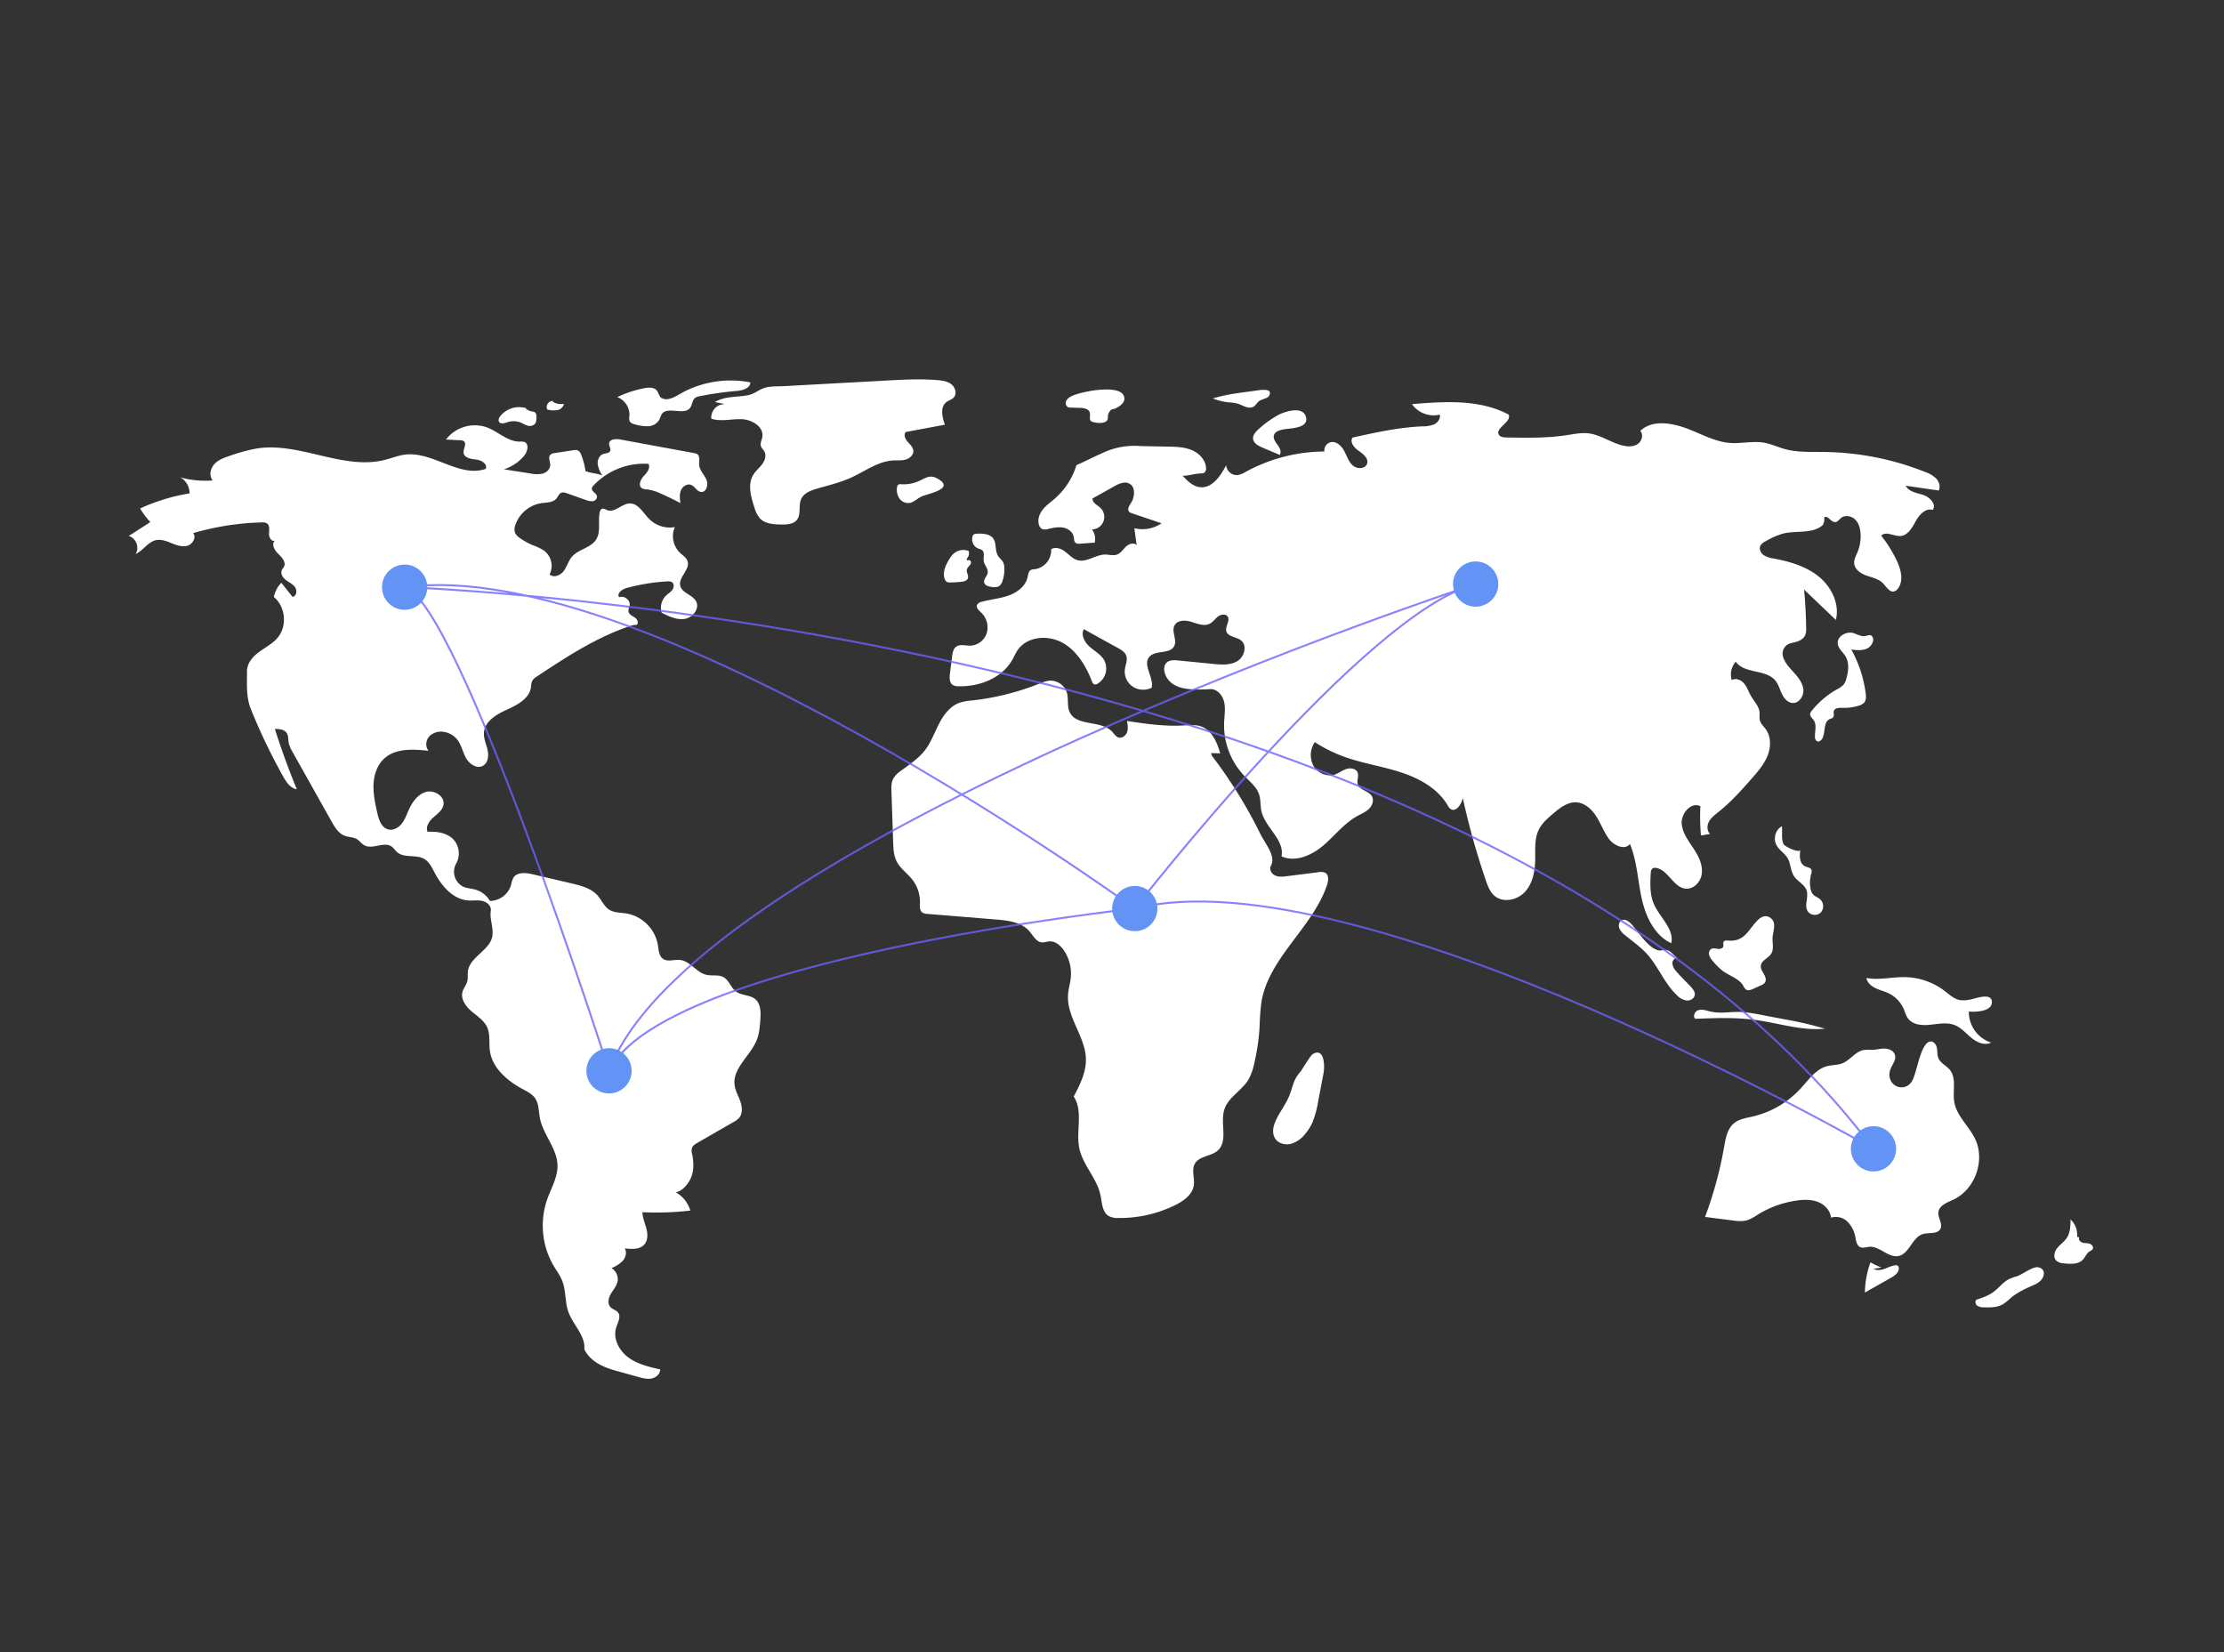 <svg xmlns="http://www.w3.org/2000/svg" xmlns:xlink="http://www.w3.org/1999/xlink" width="2263.735" height="1681.495" viewBox="0 0 2263.735 1681.495"><rect x="0" y="0" width="2263.735" height="1681.495" fill="#333333" stroke="none"/><defs><style>.a{fill:none;}.b{clip-path:url(#a);}.c{fill:#fff;}.d{fill:rgba(0,0,0,0);stroke:#6c63ff;stroke-miterlimit:10;stroke-width:2px;opacity:0.8;}.e{fill:#6393f4;}</style><clipPath id="a"><rect class="a" width="2263.735" height="1681.495"/></clipPath></defs><g class="b" transform="translate(0 0)"><g transform="translate(131.011 386.159)"><path class="c" d="M544.691,284.6a66.149,66.149,0,0,0-4.324-16.555,7.493,7.493,0,0,0-3.81-4.692,7.849,7.849,0,0,0-3.78-.042l-19.407,2.97a7.441,7.441,0,0,0-4.428,1.72c-2.528,2.658-.039,6.939-.116,10.606-.087,4.124-3.751,7.471-7.725,8.579a29.2,29.2,0,0,1-12.274-.152l-27.137-4.217a44.743,44.743,0,0,0,20.53-13.7c3.571-4.231,5.471-12.129.31-14.132a12.668,12.668,0,0,0-4.713-.379c-12.3.1-21.97-10.17-33.481-14.494a37.019,37.019,0,0,0-41.662,12.42l14.456.7a6.417,6.417,0,0,1,3.851,1.027c3.168,2.6-.771,7.6-.324,11.679.58,5.3,7.611,6.426,12.912,6.962s12.025,4.842,9.475,9.52c-26.64,9.176-53.75-17.937-81.728-14.6-7.081.845-13.767,3.627-20.681,5.376C298.4,283.877,254.74,255.367,211.6,261.4a163.841,163.841,0,0,0-28.167,7.429c-5.872,1.928-12,4.011-16.263,8.483s-5.89,12.118-1.848,16.793a94.518,94.518,0,0,1-33.122-3.148,18.556,18.556,0,0,1,9.54,16.354,196.528,196.528,0,0,0-50.345,15.351,84.8,84.8,0,0,0,10.42,13.881l-22.02,14.147c7.44,1.874,11.286,12.019,6.96,18.355,7.714-3.432,12.495-12.309,20.743-14.109,5.4-1.179,10.9,1.032,16.029,3.108s10.761,4.09,16.068,2.532,9.222-8.44,5.849-12.824a274.585,274.585,0,0,1,69.749-10.9,8.746,8.746,0,0,1,5.282,1c3.075,2.133,2.266,6.741,2.1,10.48s2.748,8.653,6.09,6.967c-3.931,3.409-.571,9.827,3.2,13.412s8.318,8.532,6.009,13.195c-.6,1.217-1.625,2.191-2.2,3.419-1.712,3.625,1.006,7.851,4.212,10.259s7.132,4.09,9.359,7.423,1.215,9.169-2.766,9.634L235.154,398.28a29.463,29.463,0,0,0-7.645,14.488c12,9.811,13.806,29.779,3.759,41.583-5.134,6.032-12.436,9.7-18.809,14.4s-12.269,11.4-12.253,19.326c.028,13.685-1.09,26.4,4.038,39.088a602.11,602.11,0,0,0,32.689,68.2c3.234,5.784,7.413,12.123,13.964,13.119q-12.419-30.233-22.359-61.407c4.316.017,9.3.359,11.834,3.856,2.1,2.9,1.645,6.832,2.3,10.347a32.051,32.051,0,0,0,4.087,9.609l39.537,70.426c3.278,5.838,7.037,12.1,13.3,14.469,4,1.512,8.638,1.227,12.324,3.4,2.889,1.706,4.835,4.734,7.781,6.341,8.329,4.543,19.91-4.17,27.693,1.254,2.225,1.551,3.641,4.015,5.692,5.791,7.188,6.225,18.981,2.061,27.279,6.7,5.348,2.993,8.12,8.979,10.972,14.4,7.145,13.587,18.707,26.9,34.021,27.98,4.81.34,9.724-.572,14.426.5s9.33,5.173,8.576,9.936c-1.294,8.165,2.74,17.106,1.657,25.3-1.974,14.929-23.149,21.49-24.968,36.438-.4,3.273.225,6.651-.554,9.855-.955,3.926-3.9,7.123-4.952,11.026-1.986,7.4,3.313,14.757,9.134,19.733s12.765,9.267,15.947,16.232c3.364,7.362,1.712,15.947,2.805,23.967,2.388,17.509,17.511,30.489,33.074,38.858,4.742,2.55,9.833,5.018,12.9,9.442,4.006,5.774,3.607,13.385,4.944,20.284,3.276,16.9,17.5,30.816,17.9,48.021.287,12.229-6.511,23.323-10.571,34.861a81.3,81.3,0,0,0,6.639,67.426c3.038,5.129,6.671,9.965,8.82,15.526,3.835,9.923,2.59,21.2,6.126,31.236,4.674,13.265,17.519,24.221,16.289,38.232,5.831,12.109,18.708,18.059,31.656,21.664l23.206,6.46c4.443,1.237,9.087,2.483,13.611,1.588s8.843-4.653,8.726-9.263c-11.38-2.567-23.125-5.3-32.506-12.23s-15.807-19.283-12.248-30.393c1.65-5.151,5.162-11.1,1.823-15.357-1.911-2.437-5.406-3.074-7.562-5.3-3.363-3.468-2.207-9.295.21-13.477s5.911-7.92,6.887-12.651a13.2,13.2,0,0,0-6.187-13.733,32.81,32.81,0,0,0,11.486-7.37c3.021-3.449,4.416-8.767,2.04-12.689,7.056.9,15.387,1.333,20.019-4.064,3.7-4.31,3.445-10.754,1.983-16.243s-3.932-10.82-4.009-16.5a300.681,300.681,0,0,0,48.778-1.654,31.629,31.629,0,0,0-14.83-18.573c7.331-1.24,14.01-10.018,16.327-17.083s1.726-14.762.294-22.058a11.838,11.838,0,0,1-.219-5.779c.826-2.631,3.41-4.237,5.8-5.61l36.39-20.9a21.2,21.2,0,0,0,5.819-4.3c3.813-4.479,3.248-11.239,1.3-16.787s-5.079-10.765-5.831-16.6c-2.249-17.445,16.426-29.962,22.728-46.385,2.473-6.445,2.977-13.45,3.456-20.336.514-7.4.552-15.987-5.127-20.754-5.444-4.569-13.95-3.55-19.646-7.8-5.223-3.9-7.024-11.464-12.73-14.611-5.181-2.858-11.678-1.04-17.44-2.385-10.146-2.367-16.531-14.06-26.893-15.143-5.847-.611-12.463,2.247-17.255-1.157-4.222-3-4.392-9.031-5.2-14.148a39.51,39.51,0,0,0-31.889-31.992c-6.028-.967-12.59-.6-17.718-3.912-5.193-3.354-7.574-9.635-11.653-14.28-6.574-7.487-16.928-10.147-26.627-12.427l-39.452-9.275c-7-1.646-16.031-2.519-19.789,3.615a28.353,28.353,0,0,0-2.341,7.362A22.8,22.8,0,0,1,447.5,722.154a25.357,25.357,0,0,0-14.952-11.569c-4-1.115-8.283-1.239-12.1-2.879a16.994,16.994,0,0,1-7.374-23.573,21.153,21.153,0,0,0-3.615-25.444c-6.709-6.023-16.414-7.479-25.41-6.876-2.356-5.141,1.583-10.942,5.829-14.678s9.4-7.409,10.325-12.988c1.454-8.776-9.744-15.442-18.246-12.825s-13.929,10.875-17.516,19.015c-2.058,4.671-3.808,9.589-7.054,13.527s-8.475,6.758-13.42,5.494c-7-1.789-9.7-10.107-11.254-17.165-2.079-9.469-4.17-19.07-3.734-28.755s3.7-19.629,10.842-26.186c11.638-10.684,29.49-9.636,45.2-7.932-3.711-4.181-2.794-11.227,1.177-15.162a17.238,17.238,0,0,1,15.624-3.838,21.531,21.531,0,0,1,12.1,7.237c4.463,5.442,5.732,12.789,9.106,18.965s10.959,11.445,17.168,8.131c5.363-2.862,6.214-10.3,4.879-16.229s-4.17-11.7-3.686-17.757c.922-11.562,12.908-18.522,23.484-23.284s22.688-11.166,24.363-22.643a20.642,20.642,0,0,1,1.255-6.58,12.908,12.908,0,0,1,4.736-4.453c30.868-20.4,62.249-41.048,97.529-52.195,1.836-.58,2.051.065,3.922-.39,2.618-1.513.883-5.7-1.627-7.385s-5.865-2.979-6.5-5.935c-.468-2.173.812-4.307,1.145-6.5.817-5.4-5.643-10.387-10.661-8.228-2.834-3.753,2.774-8.114,7.308-9.363a198.446,198.446,0,0,1,41.693-6.811,7.51,7.51,0,0,1,4.744.807c2.368,1.641,2.066,5.4.387,7.745s-4.289,3.812-6.381,5.793a17.417,17.417,0,0,0-4.518,17.518c7.361,3.744,15.364,7.6,23.517,6.28s15.389-10.479,11.557-17.8c-3.568-6.813-14.288-8.349-16.131-15.816-2.158-8.742,10.217-16.517,7.429-25.079-1.221-3.75-4.959-5.958-7.827-8.665a23.513,23.513,0,0,1-5.145-26.073,29.664,29.664,0,0,1-26.017-8.142c-6.223-6.28-11.188-16.187-20.024-15.906-8.109.258-15.094,9.718-22.676,6.832-1.865-.71-3.832-2.155-5.64-1.308a4.66,4.66,0,0,0-2.1,3.492c-1.927,9.213,1.388,19.709-3.633,27.67-5.464,8.663-18.1,9.864-24.726,17.676-3.6,4.241-4.989,9.955-8.294,14.425s-10.32,7.313-14.286,3.417a19.691,19.691,0,0,0-5.349-23.944,52.538,52.538,0,0,0-11.815-5.747,70.071,70.071,0,0,1-13.2-7.357,13,13,0,0,1-4.846-5.185,11.816,11.816,0,0,1,.331-8.2,33.526,33.526,0,0,1,26.68-22.113c5.281-.718,11.427-.465,14.922-4.489,1.849-2.129,2.82-5.348,5.5-6.213a8.118,8.118,0,0,1,5.081.626l19.711,6.938a13.835,13.835,0,0,0,7.022,1.161,4.761,4.761,0,0,0,4.117-5c-.63-3.273-5.667-4.844-5.208-8.146a5.438,5.438,0,0,1,1.65-2.773,70.472,70.472,0,0,1,55.893-22.072c2.488,4.086-1.447,8.925-4.721,12.413s-5.9,9.721-1.946,12.406a10.856,10.856,0,0,0,5.248,1.182,45.826,45.826,0,0,1,13.969,4.237q10.217,4.446,20.042,9.73c-.579-4.319-1.131-8.868.506-12.907s6.289-7.206,10.353-5.633c3.916,1.516,5.925,6.7,10.1,7.176,5.566.634,7.761-7.588,5.437-12.685s-6.927-9.364-7.311-14.952c-.259-3.77,1.176-8.446-1.836-10.729a8.2,8.2,0,0,0-3.553-1.246l-75.2-13.837c-4.465-.822-10.917-.192-11.115,4.344-.111,2.532,2.151,5.037,1.149,7.365-1.069,2.485-4.581,2.257-7.139,3.136-3.969,1.364-5.961,6.077-5.58,10.256a28.541,28.541,0,0,0,4.71,11.558C556.987,287.021,549.581,286.644,544.691,284.6Z" transform="translate(-79.792 -191.275)"/><path class="c" d="M303.889,229.644a24.35,24.35,0,0,0-26.748,8.01c-1.238,1.63-2.278,3.878-1.242,5.643,1.486,2.531,5.273,1.531,8.064.626a20.3,20.3,0,0,1,12.738-.3c2.621.9,4.967,2.491,7.6,3.357a7.653,7.653,0,0,0,7.8-1.14c1.807-1.843,1.92-4.708,1.924-7.289a5.862,5.862,0,0,0-1.494-4.818,7.658,7.658,0,0,0-3.455-1.022,11.9,11.9,0,0,1-6.964-4.069" transform="translate(101.012 -200.151)"/><path class="c" d="M307.474,225.131a6.194,6.194,0,0,0-5.987,8.724,25.108,25.108,0,0,0,10.01.653,8.556,8.556,0,0,0,7-6.415,16.108,16.108,0,0,1-11.405-2.178" transform="translate(124.541 -203.188)"/><path class="c" d="M363.947,222.516a115.16,115.16,0,0,0-25.669,8.72A19.286,19.286,0,0,1,350.6,250.607a10.09,10.09,0,0,0,.117,4.789c.943,2.285,3.675,3.143,6.076,3.73a40.063,40.063,0,0,0,13.327,1.7,13.576,13.576,0,0,0,11.031-6.741,48.042,48.042,0,0,1,2.294-5.423c5.757-8.768,22.859,1.834,29.04-6.64,2.177-2.985,1.978-7.478,4.817-9.844a10.82,10.82,0,0,1,4.951-1.89,347.706,347.706,0,0,1,37.61-5.357c5.982-.52,13.779-2.668,13.829-8.673a104.179,104.179,0,0,0-66.456,8.94c-7.408,3.71-17.206,11.515-24.342,6.6-2.672-1.842-2.54-6.8-6.217-8.872C372.915,220.808,367.938,221.668,363.947,222.516Z" transform="translate(159.038 -213.18)"/><path class="c" d="M391.713,236.837l10.577,2.032a13.706,13.706,0,0,0-14.263,14.853c9.9,3.309,20.7.089,31.137.529s22.573,7.893,20.792,18.182c-.539,3.111-2.336,6.221-1.4,9.237.655,2.114,2.519,3.614,3.572,5.561,2.193,4.057.44,9.189-2.329,12.877s-6.491,6.631-8.921,10.55c-6.045,9.748-2.61,22.35.99,33.24A29.306,29.306,0,0,0,437.5,355.15c5.335,5.672,14.029,6.165,21.815,6.279,5.667.083,12.159-.2,15.742-4.588,4.679-5.732,1.407-14.676,4.487-21.4,2.8-6.11,9.925-8.731,16.383-10.59,11.831-3.406,23.887-6.3,35.072-11.446,13.888-6.388,26.868-16.343,42.133-17.166,4.283-.231,8.671.275,12.8-.9s8.044-4.74,7.731-9.017c-.267-3.655-3.359-6.339-5.775-9.094s-4.314-6.992-2.093-9.906l40.012-7.474c-2.836-7.729-5.046-17.909,1.472-22.94,2.352-1.815,5.5-2.541,7.5-4.735,3.412-3.74,1.7-10.184-2.243-13.364s-9.265-3.919-14.311-4.339c-17.544-1.457-35.189-.494-52.767.469l-103.085,5.65c-6.917.379-14.9-.2-21.248,2.16-5.371,2-9.19,5.665-15.332,6.954C414.454,232.081,401.973,230.47,391.713,236.837Z" transform="translate(204.958 -213.722)"/><path class="c" d="M490.476,272.9a4.256,4.256,0,0,0-3.079.7,3.887,3.887,0,0,0-1,2.374,15.677,15.677,0,0,0,2.277,11.221,10.988,10.988,0,0,0,10.058,4.822c4.763-.607,8.272-4.67,12.651-6.653,6.748-3.053,35.406-7.812,15.582-18.522-6.832-3.691-11.246-.433-16.631,2a37.841,37.841,0,0,1-19.857,4.062Z" transform="translate(295.674 -166.181)"/><path class="c" d="M581.566,225.853a11.32,11.32,0,0,0-5.507,4.794,4.837,4.837,0,0,0,1.814,6.416,7.218,7.218,0,0,0,2.7.428l9.412.281c4,.119,8.993.971,10.068,4.824.8,2.861-.988,6.538,1.167,8.583a6.068,6.068,0,0,0,3.2,1.249,21.818,21.818,0,0,0,9.484.306c6.848-1.837,3.25-6.017,5.407-9.739,3.3-5.695,2.729-2.247,8.544-5.511,4.295-2.41,9.844-6.783,6.259-12.926C627.883,213.877,590.764,221.265,581.566,225.853Z" transform="translate(378.22 -208.785)"/><path class="c" d="M695.408,220.3l-5.465.729c-12.325,1.645-24.719,3.3-36.59,7.006a60.9,60.9,0,0,0,16.024,3.932,49.218,49.218,0,0,1,8.976,1.276c5.243,1.561,10.526,5.591,15.591,3.527,3.141-1.28,4.166-4.55,6.767-6.283,1.8-1.2,8.61-3.134,9.371-4.341C716.241,216.38,700.141,219.67,695.408,220.3Z" transform="translate(450.153 -208.603)"/><path class="c" d="M699.76,235.148a102.5,102.5,0,0,0-20.169,14.77c-2.568,2.414-5.191,5.416-4.958,8.933.31,4.674,5.288,7.385,9.6,9.211l17.472,7.4c2.12-2.988.18-7.111-2.011-10.047s-4.794-6.332-3.826-9.865c1.1-4.032,6.02-5.405,10.142-6.1,6.716-1.132,24.833-1.041,22.656-11.864C726.1,224.829,706.5,231.379,699.76,235.148Z" transform="translate(469.801 -198.609)"/><path class="c" d="M686.432,642.923c-1.663,4.815-1.821,10.488,1.056,14.692,3.228,4.718,9.69,6.476,15.28,5.28a27.526,27.526,0,0,0,14.186-9.121,48.847,48.847,0,0,0,8.16-12.513,97.677,97.677,0,0,0,6.048-22.13l5.425-28.482c1.212-6.365,1.165-25.881-10.534-19.523-3.2,1.737-10.6,15.452-13.946,19.341-6.037,7.01-6.836,13.811-10.014,22.3C698.112,623.4,690.113,632.27,686.432,642.923Z" transform="translate(479.616 115.342)"/><path class="c" d="M1015.086,686.139a85.273,85.273,0,0,1-11.117-5.293,93.71,93.71,0,0,0-5.636,30.716l26.2-14.824c3.941-2.23,8.407-5.328,8.323-9.855a3.116,3.116,0,0,0-1.448-2.835,3.527,3.527,0,0,0-1.836-.215c-3.885.324-7.426,2.235-11.091,3.564s-7.949,2.032-11.312.059" transform="translate(768.898 217.88)"/><path class="c" d="M1099.248,692.57a56.7,56.7,0,0,0-8.4,3.015c-6.012,3.059-10.1,8.868-15.511,12.9-5.177,3.855-11.409,5.972-17.526,8.03-1.8,1.591-.973,4.794.981,6.192a12.149,12.149,0,0,0,6.919,1.555c6.355.14,13.052.2,18.619-2.868a58.738,58.738,0,0,0,8.765-6.957c6.509-5.431,14.325-9.014,22.063-12.477a25.326,25.326,0,0,0,7.69-4.6c4.862-4.79,5.2-12.18-1.807-13.81C1115.371,682.231,1104.635,690.825,1099.248,692.57Z" transform="translate(822.933 220.251)"/><path class="c" d="M1121.723,676.04a21.853,21.853,0,0,0-6.686-17.906c-.072,6.595-.272,13.62-3.981,19.073-2.642,3.886-6.786,6.51-9.682,10.211s-4.18,9.568-.784,12.815a12.725,12.725,0,0,0,7.542,2.6c6.76.8,14.585,1.239,19.327-3.645,2.588-2.666,3.847-6.614,7-8.574a8.522,8.522,0,0,0,3.073-2.2c1.3-2.072-.768-4.8-3.1-5.549s-4.9-.4-7.242-1.1-4.492-3.343-3.29-5.475" transform="translate(861.505 196.895)"/><path class="c" d="M1105.109,552.694a30.383,30.383,0,0,1-10.843.64c-6.019-1.107-10.7-5.642-15.562-9.362a68.643,68.643,0,0,0-40.106-14.013c-13.2-.249-26.53,3.328-39.5.832.847,4.712,4.88,8.247,9.182,10.347s9.051,3.158,13.374,5.216a31.928,31.928,0,0,1,15.467,16.091c1.392,3.25,2.268,6.787,4.378,9.625,4.311,5.8,12.482,7.074,19.693,6.6,9.4-.618,19.222-3.322,27.968.18,6.691,2.68,11.48,8.536,17.067,13.09s13.457,7.934,19.872,4.648a32.851,32.851,0,0,1-22.73-31.61c6.292.579,24.415.355,23.439-10.337C1125.984,545.58,1110.515,551.717,1105.109,552.694Z" transform="translate(769.608 78.456)"/><path class="c" d="M1101.665,594.978c1.117-6.128,7.228-11.539,5.324-17.469-1.316-4.1-6.072-6.126-10.377-6.227s-8.537,1.182-12.843,1.3a62.586,62.586,0,0,0-8.409.119c-8.547,1.4-13.815,10.363-21.87,13.549-4.9,1.937-10.4,1.567-15.494,2.905-11.563,3.04-18.879,13.966-26.962,22.775A96.218,96.218,0,0,1,962.2,640.414c-6.574,1.522-13.642,2.5-18.867,6.766-6.92,5.654-8.624,15.348-10.163,24.15a398.893,398.893,0,0,1-19.419,71.284L941.2,746.12c5.22.666,10.629,1.318,15.659-.228a45.456,45.456,0,0,0,10.3-5.486,102.825,102.825,0,0,1,40.171-14.5c7.19-.987,14.728-1.168,21.475,1.5s12.535,8.733,13.1,15.968a16.867,16.867,0,0,1,16.858,4.1,29.3,29.3,0,0,1,8.048,16.067c.724,3.756,1.447,8.257,4.932,9.833,2.844,1.286,6.106-.1,9.217-.348,10.556-.845,19.315,11.464,29.69,9.344,11.127-2.273,13.859-18.938,24.715-22.276,6.235-1.917,14.98.414,17.965-5.385,2.632-5.112-2.618-11.011-2.077-16.734.667-7.048,8.98-10.039,15.389-13.046,22.094-10.367,32.579-40.1,21.872-62.037-6.343-12.995-18.825-23.224-21.13-37.5-1.774-10.983,2.557-23.791-4.447-32.436-3.562-4.4-9.594-6.826-11.713-12.073-1.334-3.3-.8-7.051-1.516-10.541s-3.762-7.14-7.208-6.235c-10,2.626-13.194,33.525-18.55,41.032C1115.806,616.555,1099.087,609.038,1101.665,594.978Z" transform="translate(690.746 109.893)"/><path class="c" d="M922.15,548.424c-3.418-.958-7.15-1.9-10.426-.533s-5.188,6.178-2.559,8.564c20.564-.8,41.254-1.6,61.643,1.2,23.492,3.218,46.741,11.188,70.336,8.843a357.9,357.9,0,0,0-41.031-9.521l-23.1-4.413a178.586,178.586,0,0,0-18.757-2.9C945.082,548.574,935.108,552.056,922.15,548.424Z" transform="translate(685.372 94.401)"/><path class="c" d="M935.482,522.515c-1.707-.143-3.822-.265-4.705,1.2-.844,1.4.122,3.255-.331,4.828-.62,2.148-3.434,2.7-5.651,2.4s-4.614-.993-6.578.076a5.576,5.576,0,0,0-2.156,6.333,16.309,16.309,0,0,0,3.8,6.061,61.93,61.93,0,0,0,9.866,9.9c7.068,5.217,16.643,7.731,21.095,15.3a10.157,10.157,0,0,0,2.817,3.792c2.137,1.354,4.924.324,7.225-.728L968.93,568a9.165,9.165,0,0,0,3.77-2.564c1.843-2.5.711-6.055-.836-8.748s-3.526-5.481-3.194-8.569c.591-5.506,7.671-7.612,10.582-12.323,2.934-4.748,1.024-10.866,1.362-16.438.4-6.516,4.49-14.992-2.1-19.86-5.6-4.138-10.949-.315-14.969,4.253C955.072,513.384,951.064,523.818,935.482,522.515Z" transform="translate(692.629 48.688)"/><path class="c" d="M952.183,469.12c2.754,5.272,8.494,8.418,11.5,13.553,3.255,5.565,2.884,12.755,6.414,18.15,3.622,5.534,10.912,8.472,12.944,14.767,2.218,6.872-2.814,15.225,1.2,21.23a8.911,8.911,0,0,0,13.072,1.2,9.589,9.589,0,0,0-.4-13.379c-2.375-2.165-5.786-3.1-7.768-5.63a11.816,11.816,0,0,1-2.012-4.9,32.07,32.07,0,0,1,.5-15.371,6.841,6.841,0,0,0,.386-4.021c-.893-2.595-4.407-2.779-6.872-3.983-5.6-2.734-5.465-10.639-4.486-16.794-.652,4.1-15.249-2.872-16.778-5.193-3.036-4.611-1.384-13.507-1.985-18.6C951.344,453.309,948.816,462.674,952.183,469.12Z" transform="translate(724.883 4.726)"/><path class="c" d="M881.4,504.518c-2.694-3.016-6.753-6.172-10.365-4.352-2.756,1.388-3.514,5.2-2.434,8.091a17.807,17.807,0,0,0,5.877,7.007c7.528,6.208,15.634,11.811,22.2,19.028,11.752,12.915,17.978,30.342,30.759,42.239a17.252,17.252,0,0,0,9.685,5.242c3.723.346,7.9-2.037,8.333-5.753.353-3.06-1.781-5.8-3.866-8.067-4.965-5.4-10.4-10.371-15.088-16.014a13.458,13.458,0,0,1-3.857-8.054c-.024-3.038,2.747-6.218,5.691-5.466-3.58-.915-6.235-6.88-11.49-8-4.391-.937-5.454,1.782-10.68-.46C896.2,525.684,888.384,512.333,881.4,504.518Z" transform="translate(648.6 50.445)"/><path class="c" d="M1022.119,351.21a82.558,82.558,0,0,1-8.421-3.008c-7.4-2.221-17.193,3.218-16.206,10.882.656,5.092,5.394,8.525,8.011,12.942,3.881,6.55,2.846,14.858.807,22.193a17.35,17.35,0,0,1-2.8,6.314,21.387,21.387,0,0,1-6.634,4.77,88.7,88.7,0,0,0-25.954,22.049,6.357,6.357,0,0,0-1.567,2.955c-.353,2.587,2.248,4.472,3.718,6.63,3.266,4.794.906,11.245,1.228,17.037a4.817,4.817,0,0,0,2.03,4.226c1.969,1,4.3-.7,5.369-2.632,3.541-6.416.874-16.714,7.517-19.808,1.257-.585,2.78-.832,3.619-1.936,1.33-1.751.047-4.344.721-6.437,1.012-3.143,5.31-3.284,8.609-3.144a48.867,48.867,0,0,0,16.785-2.235,11.172,11.172,0,0,0,5.556-3.218c1.986-2.478,1.81-6,1.413-9.153a124.072,124.072,0,0,0-14.66-44.731c5.836.745,12.185,1.391,17.22-1.65,2.82-1.7,6.2-6.8,4.8-10.262C1031.077,347.512,1027.077,352.126,1022.119,351.21Z" transform="translate(742.094 -89.931)"/><path class="c" d="M723.078,414.146c.7,3.746,1.385,7.689.157,11.3s-5.089,6.621-8.735,5.516c-2.83-.858-4.465-3.7-6.474-5.872-11.175-12.064-36.386-5.079-43.289-20-2.817-6.091-.9-13.389-2.824-19.819a17.641,17.641,0,0,0-17.864-12.136,36.708,36.708,0,0,0-10.28,3.069,259.208,259.208,0,0,1-68.11,17.035,55.96,55.96,0,0,0-13.087,2.381c-9.6,3.479-16.153,12.376-20.819,21.454s-8.111,18.907-14.367,26.972c-6.575,8.477-15.788,14.413-24.382,20.833a24.875,24.875,0,0,0-8.043,8.43c-1.863,3.825-1.758,8.274-1.613,12.527l1.756,51.646c.226,6.643.51,13.523,3.483,19.468,3.713,7.424,11.047,12.285,16.135,18.843a36.909,36.909,0,0,1,7.657,23.57c-.108,3.419-.448,7.463,2.215,9.61a9.737,9.737,0,0,0,5.445,1.566L589.9,616.25c12.289,1.006,25.909,2.66,33.932,12.022,3.787,4.419,6.829,10.774,12.629,11.248,2.488.2,4.909-.818,7.4-1.015,6.278-.5,11.793,4.268,15.274,9.516a42.22,42.22,0,0,1,6.781,27.09c-.571,5.987-2.427,11.807-2.827,17.808-1.523,22.833,17.833,42.671,18.209,65.551.221,13.459-6.168,26.034-12.4,37.966,10.053,15.23,1.821,35.51,5.823,53.315,3.8,16.891,17.881,30.115,21.391,47.069,1.607,7.762,1.7,17.313,8.543,21.31a19.479,19.479,0,0,0,9.667,1.936,127.45,127.45,0,0,0,58.036-13.213c8.463-4.2,17.233-10.469,18.711-19.8,1.192-7.525-2.624-15.942,1.259-22.5,4.577-7.725,16.3-7.113,23.037-13.052,10.925-9.636,2.406-28.012,6.832-41.891,3.979-12.475,17.676-19.1,24.466-30.3a53.837,53.837,0,0,0,5.685-15.408,219.816,219.816,0,0,0,5.785-39.3,235.552,235.552,0,0,1,1.778-24.071c7.32-45.478,52.28-75.931,66.877-119.62,1.394-4.172,2.049-9.73-1.663-12.091a10.629,10.629,0,0,0-7.069-.74l-32.2,4.06c-4,.5-8.24.976-11.914-.686s-6.306-6.309-4.358-9.838c5.47-9.908-5.782-22.428-10.781-32.582A480.772,480.772,0,0,0,810.921,451.4a7.894,7.894,0,0,1-2.1-4.557l9.14.3c-3.085-11.071-8.177-23.186-18.933-27.236-6.061-2.282-12.773-1.493-19.239-1.14C761.266,419.778,741.409,416.98,723.078,414.146Z" transform="translate(293.007 -66.47)"/><path class="c" d="M751.309,300.767c4.847,5.147,10.278,10.6,17.291,11.5,12.386,1.585,21.292-11.224,26.962-22.35a10.921,10.921,0,0,0,11.4,10.1,22.5,22.5,0,0,0,8.571-3.351,168.856,168.856,0,0,1,80-20.68,8.639,8.639,0,0,1,6.6-9.5c5.686-1.127,10.808,3.789,13.551,8.9s4.453,11.026,8.811,14.848,12.8,3.656,14.517-1.879c1.653-5.314-3.884-9.846-8.483-12.979s-9.448-8.932-6.35-13.555c23.5-5.2,47.141-10.423,71.186-11.456a29.809,29.809,0,0,0,11.983-2.064c3.667-1.8,6.581-5.884,5.6-9.848a27.135,27.135,0,0,1-28.317-10.681c33.363-2.753,68.848-5.1,98.416,10.6,3.548,7.617-14.535,13.954-9.7,20.824,1.543,2.191,4.635,2.448,7.315,2.5,20.547.381,41.212.756,61.527-2.347,7.424-1.134,14.922-2.734,22.376-1.815,12.415,1.531,23.033,9.815,35.247,12.515,4.971,1.1,10.545,1.136,14.735-1.755s5.992-9.475,2.558-13.234c11.5-11.271,30.586-8.477,45.757-3.081s29.543,14.1,45.6,15.3c11.514.862,23.189-2.235,34.566-.266,7.149,1.237,13.8,4.418,20.792,6.372,13.216,3.7,27.2,2.916,40.919,3.094a286.712,286.712,0,0,1,102.173,20.3,30.378,30.378,0,0,1,11.359,6.711c3.027,3.242,4.571,8.279,2.536,12.22l-33.617-4.912c3.167,6.235,11.361,7.3,18.016,9.449s13.554,9.5,9.555,15.237c-7.21-2.3-13.744,4.913-17.386,11.546s-8.08,14.576-15.637,14.98c-6.766.362-14.949-5.4-19.359-.255a132.055,132.055,0,0,1,15.556,24.87c4.357,9.077,7.46,20.515,1.571,28.682a7.433,7.433,0,0,1-3.974,3.082c-4.81,1.218-7.935-4.666-11.384-8.232-4.346-4.494-10.92-5.767-16.805-7.875s-12.087-6.254-12.547-12.489c-.286-3.879,1.762-7.485,3.271-11.071a42.653,42.653,0,0,0,3.241-19.131c-.33-5.263-1.806-10.737-5.585-14.414s-10.3-4.843-14.362-1.476c-1.893,1.571-3.41,4.085-5.869,4.179-4.344.166-7.679-7.407-11.174-4.822A11.875,11.875,0,0,1,1402.69,351c-10.429,9.07-26.451,5.233-39.9,8.437a74.885,74.885,0,0,0-18.2,7.949,11.711,11.711,0,0,0-5.2,4.367c-1.678,3.261.172,7.438,3.13,9.607a24.85,24.85,0,0,0,10.321,3.523c16.391,3.1,33.021,7.91,45.962,18.438s21.427,27.932,17.332,44.1l-32.324-30.886q1.841,19.453,2.09,39.013a17.541,17.541,0,0,1-1.025,7.5c-2.3,5.09-8.55,6.8-14.022,7.926a10.984,10.984,0,0,0-8.432,14.073c1.944,6.338,6.793,11.28,11.232,16.2s8.808,10.52,9.39,17.124-4.4,14.048-11.015,13.589c-5.014-.348-8.733-4.836-10.872-9.384s-3.411-9.615-6.624-13.479c-9.725-11.7-31.57-6.685-40.282-19.155a19.7,19.7,0,0,0-4.075,18.751c4.053-2.537,9.6-.18,12.647,3.507s4.482,8.414,6.873,12.555c3.227,5.588,8.363,10.541,8.813,16.978a55.575,55.575,0,0,0,.123,7.3c.8,3.9,4.1,6.7,6.382,9.961,5.318,7.586,5.056,18.006,1.628,26.613s-9.587,15.8-15.687,22.771c-10.654,12.179-21.526,24.286-34.157,34.4-3.6,2.886-7.451,5.724-9.7,9.758s-2.36,9.7,1.09,12.767c-2.468.124-6.895,1.338-9.363,1.461a217.643,217.643,0,0,1-.565-29.777c-9.74-4.677-20.227,7.848-18.971,18.58s9.019,19.343,14.545,28.628c4.041,6.789,7.045,14.707,5.7,22.492s-8.3,14.967-16.171,14.281c-12.52-1.092-17.757-19.067-30.156-21.124a5.065,5.065,0,0,0-3.263.324c-1.84,1.01-2.16,3.473-2.264,5.57-.507,10.292-.946,20.992,3.071,30.481,5.877,13.881,21.06,25.54,17.875,40.274-17.158-7.976-26.078-27.217-30.129-45.7s-4.725-37.885-11.986-55.357c-5.513,7.066-17.1,1.225-22.138-6.188-4.776-7.028-7.716-15.158-12.349-22.28s-11.731-13.5-20.219-13.892c-8.9-.411-16.617,5.7-23.4,11.466-5.581,4.745-11.312,9.677-14.574,16.236-4.748,9.544-3.506,20.8-3.734,31.454-.247,11.522-2.689,23.678-10.542,32.113s-22.347,11.373-31.009,3.771c-4.522-3.969-6.711-9.9-8.662-15.59a763.224,763.224,0,0,1-23.449-83.712c-1.455,6.466-7.133,14.8-12.556,10.99a11.238,11.238,0,0,1-2.893-3.727c-10.117-17.147-28.852-27.431-47.781-33.6s-38.846-9.043-57.565-15.82A145.8,145.8,0,0,1,885.776,571.8a23.485,23.485,0,0,0-1.435,24.024c4.152,7.353,13.549,11.607,21.592,9.037,4.157-1.328,7.667-4.214,11.791-5.639s9.66-.725,11.464,3.248c1.726,3.8-.883,8.4.411,12.376,1.971,6.048,11.093,6.514,14.283,12.018,2.373,4.1.42,9.533-2.968,12.838s-7.91,5.117-12.046,7.417c-13.422,7.464-22.966,20.2-34.7,30.117s-28.28,17.15-42.259,10.791c3.332-16.873-16.767-29.261-20.465-46.058-1.217-5.529-.586-11.4-2.324-16.789-2.516-7.8-9.436-13.164-15.114-19.075a74.865,74.865,0,0,1-20.534-54.468c.307-6.942,1.582-14,0-20.763s-7.184-13.316-14.126-13.009c-15.855.7-35.83,1.88-44.148-11.636-2.969-4.824-4.261-11.889.032-15.585,3.028-2.607,7.5-2.362,11.475-1.97l35.725,3.514c8.355.822,17.387,1.5,24.557-2.868s10.277-15.963,3.638-21.1c-4.851-3.755-13.542-3.551-14.952-9.522-1.174-4.972,4.329-10.614,1.357-14.769-2.131-2.98-6.923-2.153-9.827.081s-5.01,5.5-8.26,7.191c-5.7,2.967-12.512.143-18.645-1.776s-14.355-2.082-17.33,3.614c-3.327,6.371,2.951,14.718-.351,21.1-4.365,8.44-19.148,3.635-25.279,10.895-7.035,8.33,4.787,20.752,2.415,31.394a19.543,19.543,0,0,1-19.254-1.082,18.7,18.7,0,0,1-8.082-17.413c.587-4.788,3.083-9.674,1.411-14.2-1.352-3.658-5.025-5.835-8.438-7.721l-34.716-19.184c-3.223,5.979.852,13.392,5.948,17.883s11.479,7.873,14.827,13.784a18.092,18.092,0,0,1-6.808,23.853,4.177,4.177,0,0,1-3.442.6,4.8,4.8,0,0,1-2.232-3c-6.125-15.675-15.322-31.13-30.025-39.319s-35.83-6.5-45.472,7.289c-2.29,3.276-3.827,7.011-5.822,10.475-10.6,18.4-33.322,27.118-54.551,26.549a10.832,10.832,0,0,1-5.951-1.4c-3.431-2.37-3.276-7.4-2.751-11.535l2.228-17.555c.448-3.525,1.1-7.421,3.886-9.622,3.933-3.1,9.606-1.144,14.615-1.217a18.521,18.521,0,0,0,16.811-12.974,20.874,20.874,0,0,0-5.811-20.758c-2.3-2.156-5.377-4.864-4.164-7.771a6.424,6.424,0,0,1,4.505-3.034c9-2.613,18.5-3.3,27.349-6.38s17.426-9.39,19.521-18.521c.642-2.8.935-6.188,3.448-7.575a10.339,10.339,0,0,1,3.985-.814A19.389,19.389,0,0,0,617.4,375.573c4.24-2.962,10.18-.783,14.281,2.368s7.723,7.314,12.714,8.672c9.3,2.531,18.289-5.7,27.927-5.742,4.054-.016,8.25,1.417,12.063.043,3.866-1.393,6.175-5.241,9.142-8.084s8.173-4.577,10.913-1.514l-2.333-17.281a33.972,33.972,0,0,0,27.648-5l-30.152-10.188a6.557,6.557,0,0,1-2.82-1.507c-2.192-2.361-.015-6.039,1.768-8.722,4.264-6.419,4.98-16.993-2.032-20.189-4.787-2.181-10.281.437-14.875,3L659.639,323.7c-.7,4.183,4.416,6.554,7.586,9.372A12.719,12.719,0,0,1,658.93,355.3a15.849,15.849,0,0,1,2.83,13.437L646.954,369.8a6.415,6.415,0,0,1-4.8-.937c-1.584-1.407-1.369-3.871-1.736-5.957-.886-5.035-5.816-8.564-10.847-9.468s-10.179.255-15.161,1.4a9.049,9.049,0,0,1-6.517-.15,6.508,6.508,0,0,1-2.578-3.254c-2.184-5.3-.143-11.521,3.365-16.051s8.311-7.84,12.624-11.611a73.58,73.58,0,0,0,21.878-33.934c8.151-3.415,16.59-8.056,24.741-11.471a75.708,75.708,0,0,1,40.694-7.884l27.6.527c8.173.156,16.567.356,24.124,3.472s14.2,9.855,14.72,18.013a5.53,5.53,0,0,1-1.77,5.055,6.522,6.522,0,0,1-3.49.787C762.182,298.6,758.932,300.5,751.309,300.767Z" transform="translate(321.502 -202.581)"/><path class="c" d="M534.1,314.111a8.077,8.077,0,0,0,2.2-8.124,15.11,15.11,0,0,0-15.645,2.954,26.373,26.373,0,0,0-4.192,5.541c-3.627,5.918-6.836,12.987-4.734,19.6a5.568,5.568,0,0,0,2.548,3.486,6.7,6.7,0,0,0,2.971.465A99.564,99.564,0,0,0,529.2,337.3c2.436-.3,5.265-.986,6.207-3.252,1.237-2.979-1.758-6.35-.885-9.456a10.332,10.332,0,0,1,2.551-3.653,4.83,4.83,0,0,0,1.5-4.054c-.352-1.457-2.584-2.284-3.387-1.018" transform="translate(318.683 -131.33)"/><path class="c" d="M541.023,296.166a33.449,33.449,0,0,0-10.833-.68,4.724,4.724,0,0,0-2.309.525,3.851,3.851,0,0,0-1.422,2.06,10.234,10.234,0,0,0,5.958,12.542,12.807,12.807,0,0,1,3.7,1.485c3.064,2.377,1.11,7.236,1.69,11.071.651,4.306,4.819,7.92,4.055,12.207-.6,3.377-4.209,6.052-3.628,9.433.608,3.541,5.1,4.606,8.684,4.889a10.922,10.922,0,0,0,6.153-.705,9.529,9.529,0,0,0,3.882-5.622,36.029,36.029,0,0,0,1.815-13.568,12.869,12.869,0,0,0-1.53-5.989,33.416,33.416,0,0,0-3.575-4.094C546.8,311.737,554.022,299.83,541.023,296.166Z" transform="translate(332.479 -138.33)"/></g><path class="d" d="M1720.875,895.336s-525.632-301.72-751.922-244.552c0,0-479.574,51.61-535.155,165.152,0,0-152.448-476.4-208.028-492.278" transform="translate(186.097 274.013)"/><path class="d" d="M433.8,817.462c88.134-235.025,882.133-495.455,882.133-495.455-112.748,28.584-346.977,330.3-346.977,330.3S473.5,291.834,225.77,325.182c0,0,1090.953,35.73,1495.1,571.678" transform="translate(186.097 272.488)"/><circle class="e" cx="23.026" cy="23.026" r="23.026" transform="translate(388.843 574.645)"/><circle class="e" cx="23.026" cy="23.026" r="23.026" transform="translate(596.87 1066.923)"/><circle class="e" cx="23.026" cy="23.026" r="23.026" transform="translate(1479.001 571.468)"/><circle class="e" cx="23.026" cy="23.026" r="23.026" transform="translate(1883.942 1146.323)"/><circle class="e" cx="23.026" cy="23.026" r="23.026" transform="translate(1132.024 901.771)"/></g></svg>